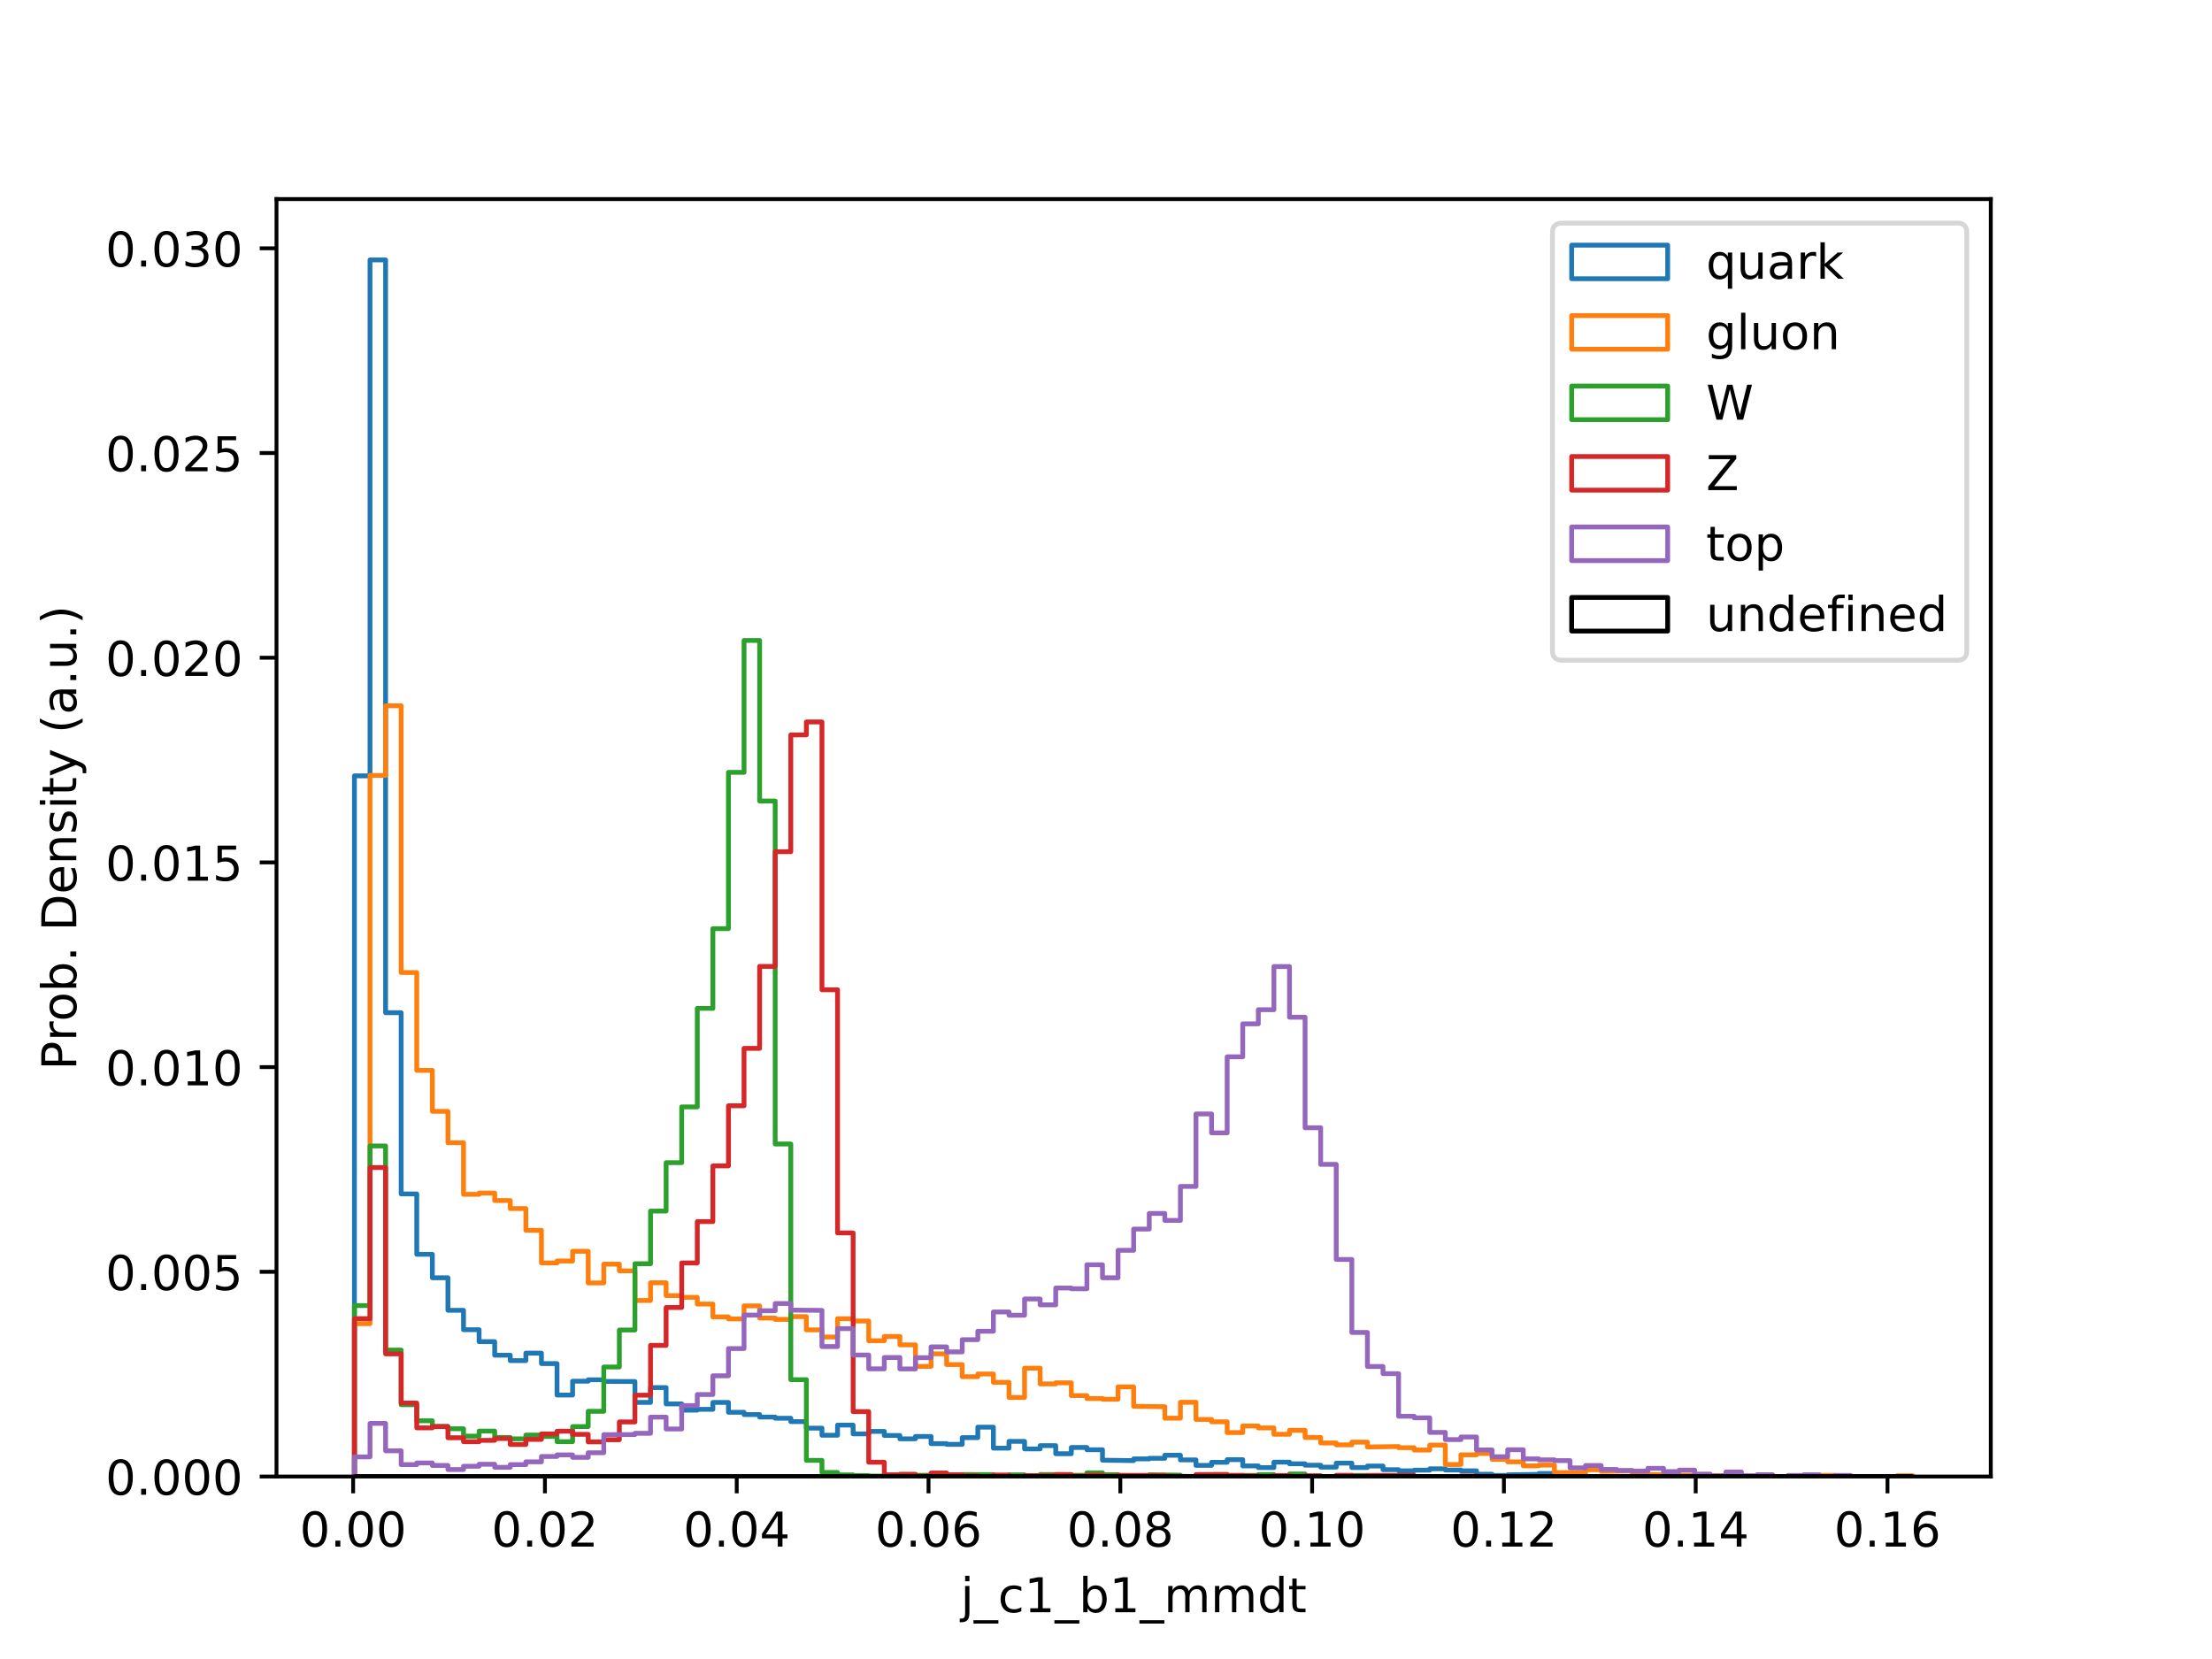 <?xml version="1.0" encoding="utf-8" standalone="no"?>
<!DOCTYPE svg PUBLIC "-//W3C//DTD SVG 1.1//EN"
  "http://www.w3.org/Graphics/SVG/1.1/DTD/svg11.dtd">
<!-- Created with matplotlib (https://matplotlib.org/) -->
<svg height="345.6pt" version="1.1" viewBox="0 0 460.8 345.6" width="460.8pt" xmlns="http://www.w3.org/2000/svg" xmlns:xlink="http://www.w3.org/1999/xlink">
 <defs>
  <style type="text/css">
*{stroke-linecap:butt;stroke-linejoin:round;}
  </style>
 </defs>
 <g id="figure_1">
  <g id="patch_1">
   <path d="M 0 345.6 
L 460.8 345.6 
L 460.8 0 
L 0 0 
z
" style="fill:#ffffff;"/>
  </g>
  <g id="axes_1">
   <g id="patch_2">
    <path d="M 57.6 307.584 
L 414.72 307.584 
L 414.72 41.472 
L 57.6 41.472 
z
" style="fill:#ffffff;"/>
   </g>
   <g id="patch_3">
    <path clip-path="url(#p93ef6e88ce)" d="M 73.833 307.584 
L 73.833 161.625 
L 77.079 161.625 
L 77.079 54.144 
L 80.326 54.144 
L 80.326 210.962 
L 83.572 210.962 
L 83.572 248.718 
L 86.819 248.718 
L 86.819 261.299 
L 90.065 261.299 
L 90.065 266.183 
L 93.312 266.183 
L 93.312 272.956 
L 96.559 272.956 
L 96.559 277.001 
L 99.805 277.001 
L 99.805 279.489 
L 103.052 279.489 
L 103.052 282.313 
L 106.298 282.313 
L 106.298 283.439 
L 109.545 283.439 
L 109.545 281.885 
L 112.791 281.885 
L 112.791 284.06 
L 116.038 284.06 
L 116.038 290.61 
L 119.284 290.61 
L 119.284 287.728 
L 122.531 287.728 
L 122.531 287.433 
L 125.777 287.433 
L 125.777 287.778 
L 132.271 287.798 
L 132.271 292.149 
L 135.517 292.149 
L 135.517 289.056 
L 138.764 289.056 
L 138.764 292.454 
L 142.01 292.454 
L 142.01 293.755 
L 145.257 293.755 
L 145.257 293.595 
L 148.503 293.595 
L 148.503 292.157 
L 151.75 292.157 
L 151.75 294.203 
L 154.996 294.203 
L 154.996 294.678 
L 158.243 294.678 
L 158.243 295.201 
L 161.489 295.201 
L 161.489 295.447 
L 164.736 295.447 
L 164.736 296.144 
L 167.983 296.144 
L 167.983 297.514 
L 171.229 297.514 
L 171.229 298.989 
L 174.476 298.989 
L 174.476 296.872 
L 177.722 296.872 
L 177.722 298.702 
L 180.969 298.702 
L 180.969 298.184 
L 184.215 298.184 
L 184.215 299.034 
L 187.462 299.034 
L 187.462 299.733 
L 190.708 299.733 
L 190.708 299.24 
L 193.955 299.24 
L 193.955 300.738 
L 197.201 300.738 
L 197.201 300.886 
L 200.448 300.886 
L 200.448 299.483 
L 203.695 299.483 
L 203.695 297.298 
L 206.941 297.298 
L 206.941 301.679 
L 210.188 301.679 
L 210.188 300.265 
L 213.434 300.265 
L 213.434 301.837 
L 216.681 301.837 
L 216.681 301.151 
L 219.927 301.151 
L 219.927 302.837 
L 223.174 302.837 
L 223.174 301.536 
L 226.42 301.536 
L 226.42 302.007 
L 229.667 302.007 
L 229.667 304.184 
L 236.16 304.272 
L 236.16 303.916 
L 239.407 303.916 
L 239.407 303.789 
L 242.653 303.789 
L 242.653 303.155 
L 245.9 303.155 
L 245.9 304.123 
L 249.146 304.123 
L 249.146 305.267 
L 252.393 305.267 
L 252.393 304.622 
L 255.639 304.622 
L 255.639 304.074 
L 258.886 304.074 
L 258.886 305.374 
L 262.132 305.374 
L 262.132 305.722 
L 265.379 305.722 
L 265.379 304.591 
L 268.625 304.591 
L 268.625 304.934 
L 271.872 304.934 
L 271.872 305.227 
L 275.119 305.227 
L 275.119 305.63 
L 278.365 305.63 
L 278.365 304.796 
L 281.612 304.796 
L 281.612 305.713 
L 284.858 305.713 
L 284.858 305.4 
L 288.105 305.4 
L 288.105 306.163 
L 291.351 306.163 
L 291.351 306.4 
L 294.598 306.4 
L 294.598 306.256 
L 297.844 306.256 
L 297.844 305.975 
L 301.091 305.975 
L 301.091 306.233 
L 304.337 306.233 
L 304.337 306.396 
L 307.584 306.396 
L 307.584 307.113 
L 310.831 307.113 
L 310.831 307.351 
L 314.077 307.351 
L 314.077 307.231 
L 320.57 307.133 
L 320.57 306.949 
L 323.817 306.949 
L 323.817 307.584 
L 327.063 307.584 
L 327.063 307.337 
L 330.31 307.337 
L 330.31 307.584 
L 340.049 307.584 
L 340.049 307.069 
L 343.296 307.069 
L 343.296 307.584 
L 346.543 307.584 
L 346.543 307.387 
L 349.789 307.387 
L 349.789 307.584 
L 366.022 307.584 
L 366.022 307.362 
L 369.268 307.362 
L 369.268 307.584 
L 398.487 307.584 
L 398.487 307.584 
" style="fill:none;stroke:#1f77b4;stroke-linejoin:miter;"/>
   </g>
   <g id="patch_4">
    <path clip-path="url(#p93ef6e88ce)" d="M 73.833 307.584 
L 73.833 275.745 
L 77.079 275.745 
L 77.079 161.532 
L 80.326 161.532 
L 80.326 147.027 
L 83.572 147.027 
L 83.572 202.6 
L 86.819 202.6 
L 86.819 222.979 
L 90.065 222.979 
L 90.065 231.516 
L 93.312 231.516 
L 93.312 238.049 
L 96.559 238.049 
L 96.559 248.801 
L 99.805 248.801 
L 99.805 248.535 
L 103.052 248.535 
L 103.052 250.094 
L 106.298 250.094 
L 106.298 251.764 
L 109.545 251.764 
L 109.545 256.295 
L 112.791 256.295 
L 112.791 263.093 
L 116.038 263.093 
L 116.038 262.694 
L 119.284 262.694 
L 119.284 260.665 
L 122.531 260.665 
L 122.531 267.258 
L 125.777 267.258 
L 125.777 263.343 
L 129.024 263.343 
L 129.024 264.736 
L 132.271 264.736 
L 132.271 270.912 
L 135.517 270.912 
L 135.517 267.228 
L 138.764 267.228 
L 138.764 269.898 
L 142.01 269.898 
L 142.01 270.254 
L 145.257 270.254 
L 145.257 271.66 
L 148.503 271.66 
L 148.503 274.33 
L 151.75 274.33 
L 151.75 274.754 
L 154.996 274.754 
L 154.996 272.035 
L 158.243 272.035 
L 158.243 274.58 
L 161.489 274.58 
L 161.489 274.857 
L 164.736 274.857 
L 164.736 274.276 
L 167.983 274.276 
L 167.983 277.037 
L 171.229 277.037 
L 171.229 278.528 
L 174.476 278.528 
L 174.476 274.705 
L 177.722 274.705 
L 177.722 275.19 
L 180.969 275.19 
L 180.969 279.299 
L 184.215 279.299 
L 184.215 278.408 
L 187.462 278.408 
L 187.462 280.162 
L 190.708 280.162 
L 190.708 284.642 
L 193.955 284.642 
L 193.955 282.025 
L 197.201 282.025 
L 197.201 284.265 
L 200.448 284.265 
L 200.448 286.78 
L 203.695 286.78 
L 203.695 286.227 
L 206.941 286.227 
L 206.941 287.96 
L 210.188 287.96 
L 210.188 291.113 
L 213.434 291.113 
L 213.434 285.018 
L 216.681 285.018 
L 216.681 288.29 
L 219.927 288.29 
L 219.927 288.068 
L 223.174 288.068 
L 223.174 290.73 
L 226.42 290.73 
L 226.42 291.336 
L 229.667 291.336 
L 229.667 291.488 
L 232.913 291.488 
L 232.913 288.914 
L 236.16 288.914 
L 236.16 292.965 
L 242.653 293.044 
L 242.653 295.436 
L 245.9 295.436 
L 245.9 292.121 
L 249.146 292.121 
L 249.146 295.69 
L 252.393 295.69 
L 252.393 296.18 
L 255.639 296.18 
L 255.639 298.432 
L 258.886 298.432 
L 258.886 297.061 
L 262.132 297.061 
L 262.132 297.465 
L 265.379 297.465 
L 265.379 298.79 
L 268.625 298.79 
L 268.625 297.959 
L 271.872 297.959 
L 271.872 299.447 
L 275.119 299.447 
L 275.119 300.596 
L 278.365 300.596 
L 278.365 300.989 
L 281.612 300.989 
L 281.612 300.428 
L 284.858 300.428 
L 284.858 301.432 
L 291.351 301.339 
L 291.351 301.581 
L 294.598 301.581 
L 294.598 302.065 
L 297.844 302.065 
L 297.844 301.036 
L 301.091 301.036 
L 301.091 305.085 
L 304.337 305.085 
L 304.337 303.061 
L 307.584 303.061 
L 307.584 302.777 
L 310.831 302.777 
L 310.831 304.024 
L 314.077 304.024 
L 314.077 304.531 
L 317.324 304.531 
L 317.324 305.359 
L 320.57 305.359 
L 320.57 305.21 
L 323.817 305.21 
L 323.817 306.761 
L 330.31 306.779 
L 330.31 306.175 
L 333.556 306.175 
L 333.556 306.506 
L 340.049 306.408 
L 340.049 307.158 
L 346.543 307.186 
L 346.543 307.329 
L 353.036 307.314 
L 353.036 307.119 
L 356.282 307.119 
L 356.282 307.382 
L 362.775 307.397 
L 362.775 307.584 
L 372.515 307.584 
L 372.515 307.379 
L 375.761 307.379 
L 375.761 307.584 
L 379.008 307.584 
L 379.008 307.349 
L 382.255 307.349 
L 382.255 307.584 
L 395.241 307.584 
L 395.241 307.417 
L 398.487 307.417 
L 398.487 307.584 
L 398.487 307.584 
" style="fill:none;stroke:#ff7f0e;stroke-linejoin:miter;"/>
   </g>
   <g id="patch_5">
    <path clip-path="url(#p93ef6e88ce)" d="M 73.833 307.584 
L 73.833 271.978 
L 77.079 271.978 
L 77.079 238.723 
L 80.326 238.723 
L 80.326 281.247 
L 83.572 281.247 
L 83.572 292.625 
L 86.819 292.625 
L 86.819 295.972 
L 90.065 295.972 
L 90.065 297.143 
L 93.312 297.143 
L 93.312 297.633 
L 96.559 297.633 
L 96.559 299.175 
L 99.805 299.175 
L 99.805 298.122 
L 103.052 298.122 
L 103.052 299.448 
L 106.298 299.448 
L 106.298 299.738 
L 109.545 299.738 
L 109.545 298.95 
L 112.791 298.95 
L 112.791 299.239 
L 116.038 299.239 
L 116.038 300.321 
L 119.284 300.321 
L 119.284 297.183 
L 122.531 297.183 
L 122.531 294.001 
L 125.777 294.001 
L 125.777 284.765 
L 129.024 284.765 
L 129.024 277.062 
L 132.271 277.062 
L 132.271 263.258 
L 135.517 263.258 
L 135.517 252.289 
L 138.764 252.289 
L 138.764 242.2 
L 142.01 242.2 
L 142.01 230.589 
L 145.257 230.589 
L 145.257 210.061 
L 148.503 210.061 
L 148.503 193.453 
L 151.75 193.453 
L 151.75 160.896 
L 154.996 160.896 
L 154.996 133.417 
L 158.243 133.417 
L 158.243 166.866 
L 161.489 166.866 
L 161.489 238.315 
L 164.736 238.315 
L 164.736 287.41 
L 167.983 287.41 
L 167.983 304.218 
L 171.229 304.218 
L 171.229 306.741 
L 174.476 306.741 
L 174.476 307.249 
L 177.722 307.249 
L 177.722 307.379 
L 180.969 307.379 
L 180.969 307.492 
L 184.215 307.492 
L 184.215 307.371 
L 193.955 307.319 
L 193.955 307.509 
L 197.201 307.509 
L 197.201 307.367 
L 200.448 307.367 
L 200.448 307.173 
L 206.941 307.186 
L 206.941 307.481 
L 210.188 307.481 
L 210.188 307.234 
L 213.434 307.234 
L 213.434 307.389 
L 216.681 307.389 
L 216.681 307.163 
L 223.174 307.198 
L 223.174 307.326 
L 226.42 307.326 
L 226.42 306.821 
L 229.667 306.821 
L 229.667 307.199 
L 232.913 307.199 
L 232.913 307.584 
L 236.16 307.584 
L 236.16 307.431 
L 239.407 307.431 
L 239.407 307.228 
L 245.9 307.296 
L 245.9 307.584 
L 249.146 307.584 
L 249.146 307.347 
L 252.393 307.347 
L 252.393 307.584 
L 258.886 307.584 
L 258.886 307.357 
L 262.132 307.357 
L 262.132 307.184 
L 265.379 307.184 
L 265.379 307.442 
L 268.625 307.442 
L 268.625 307.058 
L 271.872 307.058 
L 271.872 307.584 
L 281.612 307.584 
L 281.612 307.352 
L 284.858 307.352 
L 284.858 307.584 
L 288.105 307.584 
L 288.105 307.452 
L 291.351 307.452 
L 291.351 307.584 
L 398.487 307.584 
L 398.487 307.584 
" style="fill:none;stroke:#2ca02c;stroke-linejoin:miter;"/>
   </g>
   <g id="patch_6">
    <path clip-path="url(#p93ef6e88ce)" d="M 73.833 307.584 
L 73.833 274.699 
L 77.079 274.699 
L 77.079 243.224 
L 80.326 243.224 
L 80.326 282.036 
L 83.572 282.036 
L 83.572 292.279 
L 86.819 292.279 
L 86.819 297.446 
L 90.065 297.446 
L 90.065 297.195 
L 93.312 297.195 
L 93.312 299.508 
L 96.559 299.508 
L 96.559 300.331 
L 99.805 300.331 
L 99.805 300.051 
L 103.052 300.051 
L 103.052 299.673 
L 106.298 299.673 
L 106.298 300.918 
L 109.545 300.918 
L 109.545 299.852 
L 112.791 299.852 
L 112.791 298.712 
L 116.038 298.712 
L 116.038 298.149 
L 119.284 298.149 
L 119.284 298.802 
L 122.531 298.802 
L 122.531 300.375 
L 125.777 300.375 
L 125.777 299.925 
L 129.024 299.925 
L 129.024 296.214 
L 132.271 296.214 
L 132.271 290.642 
L 135.517 290.642 
L 135.517 280.264 
L 138.764 280.264 
L 138.764 272.375 
L 142.01 272.375 
L 142.01 263.098 
L 145.257 263.098 
L 145.257 254.481 
L 148.503 254.481 
L 148.503 242.874 
L 151.75 242.874 
L 151.75 230.351 
L 154.996 230.351 
L 154.996 218.396 
L 158.243 218.396 
L 158.243 201.319 
L 161.489 201.319 
L 161.489 177.418 
L 164.736 177.418 
L 164.736 153.09 
L 167.983 153.09 
L 167.983 150.393 
L 171.229 150.393 
L 171.229 206.188 
L 174.476 206.188 
L 174.476 256.84 
L 177.722 256.84 
L 177.722 294.065 
L 180.969 294.065 
L 180.969 304.607 
L 184.215 304.607 
L 184.215 307.221 
L 187.462 307.221 
L 187.462 307.109 
L 190.708 307.109 
L 190.708 307.486 
L 193.955 307.486 
L 193.955 306.856 
L 197.201 306.856 
L 197.201 307.203 
L 200.448 307.203 
L 200.448 307.442 
L 203.695 307.442 
L 203.695 307.584 
L 206.941 307.584 
L 206.941 307.264 
L 210.188 307.264 
L 210.188 307.584 
L 213.434 307.584 
L 213.434 307.406 
L 219.927 307.407 
L 219.927 307.169 
L 223.174 307.169 
L 223.174 307.474 
L 226.42 307.474 
L 226.42 307.282 
L 229.667 307.282 
L 229.667 307.489 
L 232.913 307.489 
L 232.913 307.334 
L 242.653 307.354 
L 242.653 307.494 
L 249.146 307.584 
L 249.146 307.168 
L 255.639 307.141 
L 255.639 307.326 
L 258.886 307.326 
L 258.886 307.444 
L 262.132 307.444 
L 262.132 307.584 
L 265.379 307.584 
L 265.379 307.377 
L 268.625 307.377 
L 268.625 307.584 
L 271.872 307.584 
L 271.872 307.421 
L 275.119 307.421 
L 275.119 307.584 
L 278.365 307.584 
L 278.365 307.332 
L 281.612 307.332 
L 281.612 307.496 
L 284.858 307.496 
L 284.858 307.362 
L 294.598 307.354 
L 294.598 307.584 
L 304.337 307.584 
L 304.337 307.467 
L 307.584 307.467 
L 307.584 307.584 
L 398.487 307.584 
L 398.487 307.584 
" style="fill:none;stroke:#d62728;stroke-linejoin:miter;"/>
   </g>
   <g id="patch_7">
    <path clip-path="url(#p93ef6e88ce)" d="M 73.833 307.584 
L 73.833 303.493 
L 77.079 303.493 
L 77.079 296.515 
L 80.326 296.515 
L 80.326 302.23 
L 83.572 302.23 
L 83.572 305.109 
L 86.819 305.109 
L 86.819 304.759 
L 90.065 304.759 
L 90.065 305.285 
L 93.312 305.285 
L 93.312 306.13 
L 96.559 306.13 
L 96.559 305.445 
L 99.805 305.445 
L 99.805 305.034 
L 103.052 305.034 
L 103.052 305.668 
L 106.298 305.668 
L 106.298 305.105 
L 109.545 305.105 
L 109.545 304.526 
L 112.791 304.526 
L 112.791 303.406 
L 116.038 303.406 
L 116.038 303.081 
L 119.284 303.081 
L 119.284 303.591 
L 122.531 303.591 
L 122.531 302.638 
L 125.777 302.638 
L 125.777 298.865 
L 132.271 298.844 
L 132.271 298.587 
L 135.517 298.587 
L 135.517 295.212 
L 138.764 295.212 
L 138.764 297.686 
L 142.01 297.686 
L 142.01 292.809 
L 145.257 292.809 
L 145.257 290.51 
L 148.503 290.51 
L 148.503 286.605 
L 151.75 286.605 
L 151.75 280.932 
L 154.996 280.932 
L 154.996 273.956 
L 158.243 273.956 
L 158.243 273.051 
L 161.489 273.051 
L 161.489 271.55 
L 164.736 271.55 
L 164.736 272.915 
L 171.229 272.978 
L 171.229 280.51 
L 174.476 280.51 
L 174.476 276.784 
L 177.722 276.784 
L 177.722 282.274 
L 180.969 282.274 
L 180.969 285.156 
L 184.215 285.156 
L 184.215 282.796 
L 187.462 282.796 
L 187.462 285.176 
L 190.708 285.176 
L 190.708 282.826 
L 193.955 282.826 
L 193.955 280.585 
L 197.201 280.585 
L 197.201 281.623 
L 200.448 281.623 
L 200.448 279.076 
L 203.695 279.076 
L 203.695 277.321 
L 206.941 277.321 
L 206.941 273.301 
L 210.188 273.301 
L 210.188 273.984 
L 213.434 273.984 
L 213.434 270.604 
L 216.681 270.604 
L 216.681 271.824 
L 219.927 271.824 
L 219.927 268.317 
L 223.174 268.317 
L 223.174 268.469 
L 226.42 268.469 
L 226.42 263.471 
L 229.667 263.471 
L 229.667 266.183 
L 232.913 266.183 
L 232.913 260.466 
L 236.16 260.466 
L 236.16 256.035 
L 239.407 256.035 
L 239.407 252.786 
L 242.653 252.786 
L 242.653 254.236 
L 245.9 254.236 
L 245.9 247.152 
L 249.146 247.152 
L 249.146 232.057 
L 252.393 232.057 
L 252.393 235.996 
L 255.639 235.996 
L 255.639 220.15 
L 258.886 220.15 
L 258.886 213.285 
L 262.132 213.285 
L 262.132 210.337 
L 265.379 210.337 
L 265.379 201.35 
L 268.625 201.35 
L 268.625 211.905 
L 271.872 211.905 
L 271.872 234.93 
L 275.119 234.93 
L 275.119 242.563 
L 278.365 242.563 
L 278.365 262.37 
L 281.612 262.37 
L 281.612 277.575 
L 284.858 277.575 
L 284.858 284.663 
L 288.105 284.663 
L 288.105 286.156 
L 291.351 286.156 
L 291.351 295.028 
L 294.598 295.028 
L 294.598 295.359 
L 297.844 295.359 
L 297.844 298.392 
L 301.091 298.392 
L 301.091 299.898 
L 304.337 299.898 
L 304.337 299.35 
L 307.584 299.35 
L 307.584 302.049 
L 310.831 302.049 
L 310.831 303.456 
L 314.077 303.456 
L 314.077 302.01 
L 317.324 302.01 
L 317.324 303.909 
L 320.57 303.909 
L 320.57 304.108 
L 323.817 304.108 
L 323.817 304.267 
L 327.063 304.267 
L 327.063 305.783 
L 330.31 305.783 
L 330.31 305.297 
L 333.556 305.297 
L 333.556 306.111 
L 336.803 306.111 
L 336.803 306.318 
L 340.049 306.318 
L 340.049 306.448 
L 343.296 306.448 
L 343.296 305.88 
L 346.543 305.88 
L 346.543 306.561 
L 349.789 306.561 
L 349.789 306.253 
L 353.036 306.253 
L 353.036 307.124 
L 356.282 307.124 
L 356.282 307.441 
L 359.529 307.441 
L 359.529 306.641 
L 362.775 306.641 
L 362.775 307.414 
L 366.022 307.414 
L 366.022 307.214 
L 369.268 307.214 
L 369.268 307.584 
L 372.515 307.584 
L 372.515 307.369 
L 375.761 307.369 
L 375.761 307.218 
L 379.008 307.218 
L 379.008 307.584 
L 382.255 307.584 
L 382.255 307.351 
L 385.501 307.351 
L 385.501 307.584 
L 398.487 307.584 
L 398.487 307.584 
" style="fill:none;stroke:#9467bd;stroke-linejoin:miter;"/>
   </g>
   <g id="patch_8">
    <path clip-path="url(#p93ef6e88ce)" d="M 73.833 307.584 
L 398.487 307.584 
L 398.487 307.584 
" style="fill:none;stroke:#000000;stroke-linejoin:miter;"/>
   </g>
   <g id="matplotlib.axis_1">
    <g id="xtick_1">
     <g id="line2d_1">
      <defs>
       <path d="M 0 0 
L 0 3.5 
" id="m5c2c9591d7" style="stroke:#000000;stroke-width:0.8;"/>
      </defs>
      <g>
       <use style="stroke:#000000;stroke-width:0.8;" x="73.567" xlink:href="#m5c2c9591d7" y="307.584"/>
      </g>
     </g>
     <g id="text_1">
      <!-- 0.00 -->
      <defs>
       <path d="M 31.781 66.406 
Q 24.172 66.406 20.328 58.906 
Q 16.5 51.422 16.5 36.375 
Q 16.5 21.391 20.328 13.891 
Q 24.172 6.391 31.781 6.391 
Q 39.453 6.391 43.281 13.891 
Q 47.125 21.391 47.125 36.375 
Q 47.125 51.422 43.281 58.906 
Q 39.453 66.406 31.781 66.406 
z
M 31.781 74.219 
Q 44.047 74.219 50.516 64.516 
Q 56.984 54.828 56.984 36.375 
Q 56.984 17.969 50.516 8.266 
Q 44.047 -1.422 31.781 -1.422 
Q 19.531 -1.422 13.062 8.266 
Q 6.594 17.969 6.594 36.375 
Q 6.594 54.828 13.062 64.516 
Q 19.531 74.219 31.781 74.219 
z
" id="DejaVuSans-48"/>
       <path d="M 10.688 12.406 
L 21 12.406 
L 21 0 
L 10.688 0 
z
" id="DejaVuSans-46"/>
      </defs>
      <g transform="translate(62.434 322.182)scale(0.1 -0.1)">
       <use xlink:href="#DejaVuSans-48"/>
       <use x="63.623" xlink:href="#DejaVuSans-46"/>
       <use x="95.41" xlink:href="#DejaVuSans-48"/>
       <use x="159.033" xlink:href="#DejaVuSans-48"/>
      </g>
     </g>
    </g>
    <g id="xtick_2">
     <g id="line2d_2">
      <g>
       <use style="stroke:#000000;stroke-width:0.8;" x="113.521" xlink:href="#m5c2c9591d7" y="307.584"/>
      </g>
     </g>
     <g id="text_2">
      <!-- 0.02 -->
      <defs>
       <path d="M 19.188 8.297 
L 53.609 8.297 
L 53.609 0 
L 7.328 0 
L 7.328 8.297 
Q 12.938 14.109 22.625 23.891 
Q 32.328 33.688 34.812 36.531 
Q 39.547 41.844 41.422 45.531 
Q 43.312 49.219 43.312 52.781 
Q 43.312 58.594 39.234 62.25 
Q 35.156 65.922 28.609 65.922 
Q 23.969 65.922 18.812 64.312 
Q 13.672 62.703 7.812 59.422 
L 7.812 69.391 
Q 13.766 71.781 18.938 73 
Q 24.125 74.219 28.422 74.219 
Q 39.75 74.219 46.484 68.547 
Q 53.219 62.891 53.219 53.422 
Q 53.219 48.922 51.531 44.891 
Q 49.859 40.875 45.406 35.406 
Q 44.188 33.984 37.641 27.219 
Q 31.109 20.453 19.188 8.297 
z
" id="DejaVuSans-50"/>
      </defs>
      <g transform="translate(102.388 322.182)scale(0.1 -0.1)">
       <use xlink:href="#DejaVuSans-48"/>
       <use x="63.623" xlink:href="#DejaVuSans-46"/>
       <use x="95.41" xlink:href="#DejaVuSans-48"/>
       <use x="159.033" xlink:href="#DejaVuSans-50"/>
      </g>
     </g>
    </g>
    <g id="xtick_3">
     <g id="line2d_3">
      <g>
       <use style="stroke:#000000;stroke-width:0.8;" x="153.475" xlink:href="#m5c2c9591d7" y="307.584"/>
      </g>
     </g>
     <g id="text_3">
      <!-- 0.04 -->
      <defs>
       <path d="M 37.797 64.312 
L 12.891 25.391 
L 37.797 25.391 
z
M 35.203 72.906 
L 47.609 72.906 
L 47.609 25.391 
L 58.016 25.391 
L 58.016 17.188 
L 47.609 17.188 
L 47.609 0 
L 37.797 0 
L 37.797 17.188 
L 4.891 17.188 
L 4.891 26.703 
z
" id="DejaVuSans-52"/>
      </defs>
      <g transform="translate(142.342 322.182)scale(0.1 -0.1)">
       <use xlink:href="#DejaVuSans-48"/>
       <use x="63.623" xlink:href="#DejaVuSans-46"/>
       <use x="95.41" xlink:href="#DejaVuSans-48"/>
       <use x="159.033" xlink:href="#DejaVuSans-52"/>
      </g>
     </g>
    </g>
    <g id="xtick_4">
     <g id="line2d_4">
      <g>
       <use style="stroke:#000000;stroke-width:0.8;" x="193.429" xlink:href="#m5c2c9591d7" y="307.584"/>
      </g>
     </g>
     <g id="text_4">
      <!-- 0.06 -->
      <defs>
       <path d="M 33.016 40.375 
Q 26.375 40.375 22.484 35.828 
Q 18.609 31.297 18.609 23.391 
Q 18.609 15.531 22.484 10.953 
Q 26.375 6.391 33.016 6.391 
Q 39.656 6.391 43.531 10.953 
Q 47.406 15.531 47.406 23.391 
Q 47.406 31.297 43.531 35.828 
Q 39.656 40.375 33.016 40.375 
z
M 52.594 71.297 
L 52.594 62.312 
Q 48.875 64.062 45.094 64.984 
Q 41.312 65.922 37.594 65.922 
Q 27.828 65.922 22.672 59.328 
Q 17.531 52.734 16.797 39.406 
Q 19.672 43.656 24.016 45.922 
Q 28.375 48.188 33.594 48.188 
Q 44.578 48.188 50.953 41.516 
Q 57.328 34.859 57.328 23.391 
Q 57.328 12.156 50.688 5.359 
Q 44.047 -1.422 33.016 -1.422 
Q 20.359 -1.422 13.672 8.266 
Q 6.984 17.969 6.984 36.375 
Q 6.984 53.656 15.188 63.938 
Q 23.391 74.219 37.203 74.219 
Q 40.922 74.219 44.703 73.484 
Q 48.484 72.75 52.594 71.297 
z
" id="DejaVuSans-54"/>
      </defs>
      <g transform="translate(182.296 322.182)scale(0.1 -0.1)">
       <use xlink:href="#DejaVuSans-48"/>
       <use x="63.623" xlink:href="#DejaVuSans-46"/>
       <use x="95.41" xlink:href="#DejaVuSans-48"/>
       <use x="159.033" xlink:href="#DejaVuSans-54"/>
      </g>
     </g>
    </g>
    <g id="xtick_5">
     <g id="line2d_5">
      <g>
       <use style="stroke:#000000;stroke-width:0.8;" x="233.383" xlink:href="#m5c2c9591d7" y="307.584"/>
      </g>
     </g>
     <g id="text_5">
      <!-- 0.08 -->
      <defs>
       <path d="M 31.781 34.625 
Q 24.75 34.625 20.719 30.859 
Q 16.703 27.094 16.703 20.516 
Q 16.703 13.922 20.719 10.156 
Q 24.75 6.391 31.781 6.391 
Q 38.812 6.391 42.859 10.172 
Q 46.922 13.969 46.922 20.516 
Q 46.922 27.094 42.891 30.859 
Q 38.875 34.625 31.781 34.625 
z
M 21.922 38.812 
Q 15.578 40.375 12.031 44.719 
Q 8.5 49.078 8.5 55.328 
Q 8.5 64.062 14.719 69.141 
Q 20.953 74.219 31.781 74.219 
Q 42.672 74.219 48.875 69.141 
Q 55.078 64.062 55.078 55.328 
Q 55.078 49.078 51.531 44.719 
Q 48 40.375 41.703 38.812 
Q 48.828 37.156 52.797 32.312 
Q 56.781 27.484 56.781 20.516 
Q 56.781 9.906 50.312 4.234 
Q 43.844 -1.422 31.781 -1.422 
Q 19.734 -1.422 13.25 4.234 
Q 6.781 9.906 6.781 20.516 
Q 6.781 27.484 10.781 32.312 
Q 14.797 37.156 21.922 38.812 
z
M 18.312 54.391 
Q 18.312 48.734 21.844 45.562 
Q 25.391 42.391 31.781 42.391 
Q 38.141 42.391 41.719 45.562 
Q 45.312 48.734 45.312 54.391 
Q 45.312 60.062 41.719 63.234 
Q 38.141 66.406 31.781 66.406 
Q 25.391 66.406 21.844 63.234 
Q 18.312 60.062 18.312 54.391 
z
" id="DejaVuSans-56"/>
      </defs>
      <g transform="translate(222.25 322.182)scale(0.1 -0.1)">
       <use xlink:href="#DejaVuSans-48"/>
       <use x="63.623" xlink:href="#DejaVuSans-46"/>
       <use x="95.41" xlink:href="#DejaVuSans-48"/>
       <use x="159.033" xlink:href="#DejaVuSans-56"/>
      </g>
     </g>
    </g>
    <g id="xtick_6">
     <g id="line2d_6">
      <g>
       <use style="stroke:#000000;stroke-width:0.8;" x="273.337" xlink:href="#m5c2c9591d7" y="307.584"/>
      </g>
     </g>
     <g id="text_6">
      <!-- 0.10 -->
      <defs>
       <path d="M 12.406 8.297 
L 28.516 8.297 
L 28.516 63.922 
L 10.984 60.406 
L 10.984 69.391 
L 28.422 72.906 
L 38.281 72.906 
L 38.281 8.297 
L 54.391 8.297 
L 54.391 0 
L 12.406 0 
z
" id="DejaVuSans-49"/>
      </defs>
      <g transform="translate(262.204 322.182)scale(0.1 -0.1)">
       <use xlink:href="#DejaVuSans-48"/>
       <use x="63.623" xlink:href="#DejaVuSans-46"/>
       <use x="95.41" xlink:href="#DejaVuSans-49"/>
       <use x="159.033" xlink:href="#DejaVuSans-48"/>
      </g>
     </g>
    </g>
    <g id="xtick_7">
     <g id="line2d_7">
      <g>
       <use style="stroke:#000000;stroke-width:0.8;" x="313.291" xlink:href="#m5c2c9591d7" y="307.584"/>
      </g>
     </g>
     <g id="text_7">
      <!-- 0.12 -->
      <g transform="translate(302.158 322.182)scale(0.1 -0.1)">
       <use xlink:href="#DejaVuSans-48"/>
       <use x="63.623" xlink:href="#DejaVuSans-46"/>
       <use x="95.41" xlink:href="#DejaVuSans-49"/>
       <use x="159.033" xlink:href="#DejaVuSans-50"/>
      </g>
     </g>
    </g>
    <g id="xtick_8">
     <g id="line2d_8">
      <g>
       <use style="stroke:#000000;stroke-width:0.8;" x="353.245" xlink:href="#m5c2c9591d7" y="307.584"/>
      </g>
     </g>
     <g id="text_8">
      <!-- 0.14 -->
      <g transform="translate(342.112 322.182)scale(0.1 -0.1)">
       <use xlink:href="#DejaVuSans-48"/>
       <use x="63.623" xlink:href="#DejaVuSans-46"/>
       <use x="95.41" xlink:href="#DejaVuSans-49"/>
       <use x="159.033" xlink:href="#DejaVuSans-52"/>
      </g>
     </g>
    </g>
    <g id="xtick_9">
     <g id="line2d_9">
      <g>
       <use style="stroke:#000000;stroke-width:0.8;" x="393.199" xlink:href="#m5c2c9591d7" y="307.584"/>
      </g>
     </g>
     <g id="text_9">
      <!-- 0.16 -->
      <g transform="translate(382.066 322.182)scale(0.1 -0.1)">
       <use xlink:href="#DejaVuSans-48"/>
       <use x="63.623" xlink:href="#DejaVuSans-46"/>
       <use x="95.41" xlink:href="#DejaVuSans-49"/>
       <use x="159.033" xlink:href="#DejaVuSans-54"/>
      </g>
     </g>
    </g>
    <g id="text_10">
     <!-- j_c1_b1_mmdt -->
     <defs>
      <path d="M 9.422 54.688 
L 18.406 54.688 
L 18.406 -0.984 
Q 18.406 -11.422 14.422 -16.109 
Q 10.453 -20.797 1.609 -20.797 
L -1.812 -20.797 
L -1.812 -13.188 
L 0.594 -13.188 
Q 5.719 -13.188 7.562 -10.812 
Q 9.422 -8.453 9.422 -0.984 
z
M 9.422 75.984 
L 18.406 75.984 
L 18.406 64.594 
L 9.422 64.594 
z
" id="DejaVuSans-106"/>
      <path d="M 50.984 -16.609 
L 50.984 -23.578 
L -0.984 -23.578 
L -0.984 -16.609 
z
" id="DejaVuSans-95"/>
      <path d="M 48.781 52.594 
L 48.781 44.188 
Q 44.969 46.297 41.141 47.344 
Q 37.312 48.391 33.406 48.391 
Q 24.656 48.391 19.812 42.844 
Q 14.984 37.312 14.984 27.297 
Q 14.984 17.281 19.812 11.734 
Q 24.656 6.203 33.406 6.203 
Q 37.312 6.203 41.141 7.25 
Q 44.969 8.297 48.781 10.406 
L 48.781 2.094 
Q 45.016 0.344 40.984 -0.531 
Q 36.969 -1.422 32.422 -1.422 
Q 20.062 -1.422 12.781 6.344 
Q 5.516 14.109 5.516 27.297 
Q 5.516 40.672 12.859 48.328 
Q 20.219 56 33.016 56 
Q 37.156 56 41.109 55.141 
Q 45.062 54.297 48.781 52.594 
z
" id="DejaVuSans-99"/>
      <path d="M 48.688 27.297 
Q 48.688 37.203 44.609 42.844 
Q 40.531 48.484 33.406 48.484 
Q 26.266 48.484 22.188 42.844 
Q 18.109 37.203 18.109 27.297 
Q 18.109 17.391 22.188 11.75 
Q 26.266 6.109 33.406 6.109 
Q 40.531 6.109 44.609 11.75 
Q 48.688 17.391 48.688 27.297 
z
M 18.109 46.391 
Q 20.953 51.266 25.266 53.625 
Q 29.594 56 35.594 56 
Q 45.562 56 51.781 48.094 
Q 58.016 40.188 58.016 27.297 
Q 58.016 14.406 51.781 6.484 
Q 45.562 -1.422 35.594 -1.422 
Q 29.594 -1.422 25.266 0.953 
Q 20.953 3.328 18.109 8.203 
L 18.109 0 
L 9.078 0 
L 9.078 75.984 
L 18.109 75.984 
z
" id="DejaVuSans-98"/>
      <path d="M 52 44.188 
Q 55.375 50.25 60.062 53.125 
Q 64.75 56 71.094 56 
Q 79.641 56 84.281 50.016 
Q 88.922 44.047 88.922 33.016 
L 88.922 0 
L 79.891 0 
L 79.891 32.719 
Q 79.891 40.578 77.094 44.375 
Q 74.312 48.188 68.609 48.188 
Q 61.625 48.188 57.562 43.547 
Q 53.516 38.922 53.516 30.906 
L 53.516 0 
L 44.484 0 
L 44.484 32.719 
Q 44.484 40.625 41.703 44.406 
Q 38.922 48.188 33.109 48.188 
Q 26.219 48.188 22.156 43.531 
Q 18.109 38.875 18.109 30.906 
L 18.109 0 
L 9.078 0 
L 9.078 54.688 
L 18.109 54.688 
L 18.109 46.188 
Q 21.188 51.219 25.484 53.609 
Q 29.781 56 35.688 56 
Q 41.656 56 45.828 52.969 
Q 50 49.953 52 44.188 
z
" id="DejaVuSans-109"/>
      <path d="M 45.406 46.391 
L 45.406 75.984 
L 54.391 75.984 
L 54.391 0 
L 45.406 0 
L 45.406 8.203 
Q 42.578 3.328 38.25 0.953 
Q 33.938 -1.422 27.875 -1.422 
Q 17.969 -1.422 11.734 6.484 
Q 5.516 14.406 5.516 27.297 
Q 5.516 40.188 11.734 48.094 
Q 17.969 56 27.875 56 
Q 33.938 56 38.25 53.625 
Q 42.578 51.266 45.406 46.391 
z
M 14.797 27.297 
Q 14.797 17.391 18.875 11.75 
Q 22.953 6.109 30.078 6.109 
Q 37.203 6.109 41.297 11.75 
Q 45.406 17.391 45.406 27.297 
Q 45.406 37.203 41.297 42.844 
Q 37.203 48.484 30.078 48.484 
Q 22.953 48.484 18.875 42.844 
Q 14.797 37.203 14.797 27.297 
z
" id="DejaVuSans-100"/>
      <path d="M 18.312 70.219 
L 18.312 54.688 
L 36.812 54.688 
L 36.812 47.703 
L 18.312 47.703 
L 18.312 18.016 
Q 18.312 11.328 20.141 9.422 
Q 21.969 7.516 27.594 7.516 
L 36.812 7.516 
L 36.812 0 
L 27.594 0 
Q 17.188 0 13.234 3.875 
Q 9.281 7.766 9.281 18.016 
L 9.281 47.703 
L 2.688 47.703 
L 2.688 54.688 
L 9.281 54.688 
L 9.281 70.219 
z
" id="DejaVuSans-116"/>
     </defs>
     <g transform="translate(200.11 335.861)scale(0.1 -0.1)">
      <use xlink:href="#DejaVuSans-106"/>
      <use x="27.783" xlink:href="#DejaVuSans-95"/>
      <use x="77.783" xlink:href="#DejaVuSans-99"/>
      <use x="132.764" xlink:href="#DejaVuSans-49"/>
      <use x="196.387" xlink:href="#DejaVuSans-95"/>
      <use x="246.387" xlink:href="#DejaVuSans-98"/>
      <use x="309.863" xlink:href="#DejaVuSans-49"/>
      <use x="373.486" xlink:href="#DejaVuSans-95"/>
      <use x="423.486" xlink:href="#DejaVuSans-109"/>
      <use x="520.898" xlink:href="#DejaVuSans-109"/>
      <use x="618.311" xlink:href="#DejaVuSans-100"/>
      <use x="681.787" xlink:href="#DejaVuSans-116"/>
     </g>
    </g>
   </g>
   <g id="matplotlib.axis_2">
    <g id="ytick_1">
     <g id="line2d_10">
      <defs>
       <path d="M 0 0 
L -3.5 0 
" id="md2846ab6b5" style="stroke:#000000;stroke-width:0.8;"/>
      </defs>
      <g>
       <use style="stroke:#000000;stroke-width:0.8;" x="57.6" xlink:href="#md2846ab6b5" y="307.584"/>
      </g>
     </g>
     <g id="text_11">
      <!-- 0.000 -->
      <g transform="translate(21.972 311.383)scale(0.1 -0.1)">
       <use xlink:href="#DejaVuSans-48"/>
       <use x="63.623" xlink:href="#DejaVuSans-46"/>
       <use x="95.41" xlink:href="#DejaVuSans-48"/>
       <use x="159.033" xlink:href="#DejaVuSans-48"/>
       <use x="222.656" xlink:href="#DejaVuSans-48"/>
      </g>
     </g>
    </g>
    <g id="ytick_2">
     <g id="line2d_11">
      <g>
       <use style="stroke:#000000;stroke-width:0.8;" x="57.6" xlink:href="#md2846ab6b5" y="264.941"/>
      </g>
     </g>
     <g id="text_12">
      <!-- 0.005 -->
      <defs>
       <path d="M 10.797 72.906 
L 49.516 72.906 
L 49.516 64.594 
L 19.828 64.594 
L 19.828 46.734 
Q 21.969 47.469 24.109 47.828 
Q 26.266 48.188 28.422 48.188 
Q 40.625 48.188 47.75 41.5 
Q 54.891 34.812 54.891 23.391 
Q 54.891 11.625 47.562 5.094 
Q 40.234 -1.422 26.906 -1.422 
Q 22.312 -1.422 17.547 -0.641 
Q 12.797 0.141 7.719 1.703 
L 7.719 11.625 
Q 12.109 9.234 16.797 8.062 
Q 21.484 6.891 26.703 6.891 
Q 35.156 6.891 40.078 11.328 
Q 45.016 15.766 45.016 23.391 
Q 45.016 31 40.078 35.438 
Q 35.156 39.891 26.703 39.891 
Q 22.75 39.891 18.812 39.016 
Q 14.891 38.141 10.797 36.281 
z
" id="DejaVuSans-53"/>
      </defs>
      <g transform="translate(21.972 268.741)scale(0.1 -0.1)">
       <use xlink:href="#DejaVuSans-48"/>
       <use x="63.623" xlink:href="#DejaVuSans-46"/>
       <use x="95.41" xlink:href="#DejaVuSans-48"/>
       <use x="159.033" xlink:href="#DejaVuSans-48"/>
       <use x="222.656" xlink:href="#DejaVuSans-53"/>
      </g>
     </g>
    </g>
    <g id="ytick_3">
     <g id="line2d_12">
      <g>
       <use style="stroke:#000000;stroke-width:0.8;" x="57.6" xlink:href="#md2846ab6b5" y="222.299"/>
      </g>
     </g>
     <g id="text_13">
      <!-- 0.010 -->
      <g transform="translate(21.972 226.098)scale(0.1 -0.1)">
       <use xlink:href="#DejaVuSans-48"/>
       <use x="63.623" xlink:href="#DejaVuSans-46"/>
       <use x="95.41" xlink:href="#DejaVuSans-48"/>
       <use x="159.033" xlink:href="#DejaVuSans-49"/>
       <use x="222.656" xlink:href="#DejaVuSans-48"/>
      </g>
     </g>
    </g>
    <g id="ytick_4">
     <g id="line2d_13">
      <g>
       <use style="stroke:#000000;stroke-width:0.8;" x="57.6" xlink:href="#md2846ab6b5" y="179.656"/>
      </g>
     </g>
     <g id="text_14">
      <!-- 0.015 -->
      <g transform="translate(21.972 183.455)scale(0.1 -0.1)">
       <use xlink:href="#DejaVuSans-48"/>
       <use x="63.623" xlink:href="#DejaVuSans-46"/>
       <use x="95.41" xlink:href="#DejaVuSans-48"/>
       <use x="159.033" xlink:href="#DejaVuSans-49"/>
       <use x="222.656" xlink:href="#DejaVuSans-53"/>
      </g>
     </g>
    </g>
    <g id="ytick_5">
     <g id="line2d_14">
      <g>
       <use style="stroke:#000000;stroke-width:0.8;" x="57.6" xlink:href="#md2846ab6b5" y="137.013"/>
      </g>
     </g>
     <g id="text_15">
      <!-- 0.020 -->
      <g transform="translate(21.972 140.813)scale(0.1 -0.1)">
       <use xlink:href="#DejaVuSans-48"/>
       <use x="63.623" xlink:href="#DejaVuSans-46"/>
       <use x="95.41" xlink:href="#DejaVuSans-48"/>
       <use x="159.033" xlink:href="#DejaVuSans-50"/>
       <use x="222.656" xlink:href="#DejaVuSans-48"/>
      </g>
     </g>
    </g>
    <g id="ytick_6">
     <g id="line2d_15">
      <g>
       <use style="stroke:#000000;stroke-width:0.8;" x="57.6" xlink:href="#md2846ab6b5" y="94.371"/>
      </g>
     </g>
     <g id="text_16">
      <!-- 0.025 -->
      <g transform="translate(21.972 98.17)scale(0.1 -0.1)">
       <use xlink:href="#DejaVuSans-48"/>
       <use x="63.623" xlink:href="#DejaVuSans-46"/>
       <use x="95.41" xlink:href="#DejaVuSans-48"/>
       <use x="159.033" xlink:href="#DejaVuSans-50"/>
       <use x="222.656" xlink:href="#DejaVuSans-53"/>
      </g>
     </g>
    </g>
    <g id="ytick_7">
     <g id="line2d_16">
      <g>
       <use style="stroke:#000000;stroke-width:0.8;" x="57.6" xlink:href="#md2846ab6b5" y="51.728"/>
      </g>
     </g>
     <g id="text_17">
      <!-- 0.030 -->
      <defs>
       <path d="M 40.578 39.312 
Q 47.656 37.797 51.625 33 
Q 55.609 28.219 55.609 21.188 
Q 55.609 10.406 48.188 4.484 
Q 40.766 -1.422 27.094 -1.422 
Q 22.516 -1.422 17.656 -0.516 
Q 12.797 0.391 7.625 2.203 
L 7.625 11.719 
Q 11.719 9.328 16.594 8.109 
Q 21.484 6.891 26.812 6.891 
Q 36.078 6.891 40.938 10.547 
Q 45.797 14.203 45.797 21.188 
Q 45.797 27.641 41.281 31.266 
Q 36.766 34.906 28.719 34.906 
L 20.219 34.906 
L 20.219 43.016 
L 29.109 43.016 
Q 36.375 43.016 40.234 45.922 
Q 44.094 48.828 44.094 54.297 
Q 44.094 59.906 40.109 62.906 
Q 36.141 65.922 28.719 65.922 
Q 24.656 65.922 20.016 65.031 
Q 15.375 64.156 9.812 62.312 
L 9.812 71.094 
Q 15.438 72.656 20.344 73.438 
Q 25.25 74.219 29.594 74.219 
Q 40.828 74.219 47.359 69.109 
Q 53.906 64.016 53.906 55.328 
Q 53.906 49.266 50.438 45.094 
Q 46.969 40.922 40.578 39.312 
z
" id="DejaVuSans-51"/>
      </defs>
      <g transform="translate(21.972 55.527)scale(0.1 -0.1)">
       <use xlink:href="#DejaVuSans-48"/>
       <use x="63.623" xlink:href="#DejaVuSans-46"/>
       <use x="95.41" xlink:href="#DejaVuSans-48"/>
       <use x="159.033" xlink:href="#DejaVuSans-51"/>
       <use x="222.656" xlink:href="#DejaVuSans-48"/>
      </g>
     </g>
    </g>
    <g id="text_18">
     <!-- Prob. Density (a.u.) -->
     <defs>
      <path d="M 19.672 64.797 
L 19.672 37.406 
L 32.078 37.406 
Q 38.969 37.406 42.719 40.969 
Q 46.484 44.531 46.484 51.125 
Q 46.484 57.672 42.719 61.234 
Q 38.969 64.797 32.078 64.797 
z
M 9.812 72.906 
L 32.078 72.906 
Q 44.344 72.906 50.609 67.359 
Q 56.891 61.812 56.891 51.125 
Q 56.891 40.328 50.609 34.812 
Q 44.344 29.297 32.078 29.297 
L 19.672 29.297 
L 19.672 0 
L 9.812 0 
z
" id="DejaVuSans-80"/>
      <path d="M 41.109 46.297 
Q 39.594 47.172 37.812 47.578 
Q 36.031 48 33.891 48 
Q 26.266 48 22.188 43.047 
Q 18.109 38.094 18.109 28.812 
L 18.109 0 
L 9.078 0 
L 9.078 54.688 
L 18.109 54.688 
L 18.109 46.188 
Q 20.953 51.172 25.484 53.578 
Q 30.031 56 36.531 56 
Q 37.453 56 38.578 55.875 
Q 39.703 55.766 41.062 55.516 
z
" id="DejaVuSans-114"/>
      <path d="M 30.609 48.391 
Q 23.391 48.391 19.188 42.75 
Q 14.984 37.109 14.984 27.297 
Q 14.984 17.484 19.156 11.844 
Q 23.344 6.203 30.609 6.203 
Q 37.797 6.203 41.984 11.859 
Q 46.188 17.531 46.188 27.297 
Q 46.188 37.016 41.984 42.703 
Q 37.797 48.391 30.609 48.391 
z
M 30.609 56 
Q 42.328 56 49.016 48.375 
Q 55.719 40.766 55.719 27.297 
Q 55.719 13.875 49.016 6.219 
Q 42.328 -1.422 30.609 -1.422 
Q 18.844 -1.422 12.172 6.219 
Q 5.516 13.875 5.516 27.297 
Q 5.516 40.766 12.172 48.375 
Q 18.844 56 30.609 56 
z
" id="DejaVuSans-111"/>
      <path id="DejaVuSans-32"/>
      <path d="M 19.672 64.797 
L 19.672 8.109 
L 31.594 8.109 
Q 46.688 8.109 53.688 14.938 
Q 60.688 21.781 60.688 36.531 
Q 60.688 51.172 53.688 57.984 
Q 46.688 64.797 31.594 64.797 
z
M 9.812 72.906 
L 30.078 72.906 
Q 51.266 72.906 61.172 64.094 
Q 71.094 55.281 71.094 36.531 
Q 71.094 17.672 61.125 8.828 
Q 51.172 0 30.078 0 
L 9.812 0 
z
" id="DejaVuSans-68"/>
      <path d="M 56.203 29.594 
L 56.203 25.203 
L 14.891 25.203 
Q 15.484 15.922 20.484 11.062 
Q 25.484 6.203 34.422 6.203 
Q 39.594 6.203 44.453 7.469 
Q 49.312 8.734 54.109 11.281 
L 54.109 2.781 
Q 49.266 0.734 44.188 -0.344 
Q 39.109 -1.422 33.891 -1.422 
Q 20.797 -1.422 13.156 6.188 
Q 5.516 13.812 5.516 26.812 
Q 5.516 40.234 12.766 48.109 
Q 20.016 56 32.328 56 
Q 43.359 56 49.781 48.891 
Q 56.203 41.797 56.203 29.594 
z
M 47.219 32.234 
Q 47.125 39.594 43.094 43.984 
Q 39.062 48.391 32.422 48.391 
Q 24.906 48.391 20.391 44.141 
Q 15.875 39.891 15.188 32.172 
z
" id="DejaVuSans-101"/>
      <path d="M 54.891 33.016 
L 54.891 0 
L 45.906 0 
L 45.906 32.719 
Q 45.906 40.484 42.875 44.328 
Q 39.844 48.188 33.797 48.188 
Q 26.516 48.188 22.312 43.547 
Q 18.109 38.922 18.109 30.906 
L 18.109 0 
L 9.078 0 
L 9.078 54.688 
L 18.109 54.688 
L 18.109 46.188 
Q 21.344 51.125 25.703 53.562 
Q 30.078 56 35.797 56 
Q 45.219 56 50.047 50.172 
Q 54.891 44.344 54.891 33.016 
z
" id="DejaVuSans-110"/>
      <path d="M 44.281 53.078 
L 44.281 44.578 
Q 40.484 46.531 36.375 47.5 
Q 32.281 48.484 27.875 48.484 
Q 21.188 48.484 17.844 46.438 
Q 14.5 44.391 14.5 40.281 
Q 14.5 37.156 16.891 35.375 
Q 19.281 33.594 26.516 31.984 
L 29.594 31.297 
Q 39.156 29.25 43.188 25.516 
Q 47.219 21.781 47.219 15.094 
Q 47.219 7.469 41.188 3.016 
Q 35.156 -1.422 24.609 -1.422 
Q 20.219 -1.422 15.453 -0.562 
Q 10.688 0.297 5.422 2 
L 5.422 11.281 
Q 10.406 8.688 15.234 7.391 
Q 20.062 6.109 24.812 6.109 
Q 31.156 6.109 34.562 8.281 
Q 37.984 10.453 37.984 14.406 
Q 37.984 18.062 35.516 20.016 
Q 33.062 21.969 24.703 23.781 
L 21.578 24.516 
Q 13.234 26.266 9.516 29.906 
Q 5.812 33.547 5.812 39.891 
Q 5.812 47.609 11.281 51.797 
Q 16.75 56 26.812 56 
Q 31.781 56 36.172 55.266 
Q 40.578 54.547 44.281 53.078 
z
" id="DejaVuSans-115"/>
      <path d="M 9.422 54.688 
L 18.406 54.688 
L 18.406 0 
L 9.422 0 
z
M 9.422 75.984 
L 18.406 75.984 
L 18.406 64.594 
L 9.422 64.594 
z
" id="DejaVuSans-105"/>
      <path d="M 32.172 -5.078 
Q 28.375 -14.844 24.75 -17.812 
Q 21.141 -20.797 15.094 -20.797 
L 7.906 -20.797 
L 7.906 -13.281 
L 13.188 -13.281 
Q 16.891 -13.281 18.938 -11.516 
Q 21 -9.766 23.484 -3.219 
L 25.094 0.875 
L 2.984 54.688 
L 12.5 54.688 
L 29.594 11.922 
L 46.688 54.688 
L 56.203 54.688 
z
" id="DejaVuSans-121"/>
      <path d="M 31 75.875 
Q 24.469 64.656 21.281 53.656 
Q 18.109 42.672 18.109 31.391 
Q 18.109 20.125 21.312 9.062 
Q 24.516 -2 31 -13.188 
L 23.188 -13.188 
Q 15.875 -1.703 12.234 9.375 
Q 8.594 20.453 8.594 31.391 
Q 8.594 42.281 12.203 53.312 
Q 15.828 64.359 23.188 75.875 
z
" id="DejaVuSans-40"/>
      <path d="M 34.281 27.484 
Q 23.391 27.484 19.188 25 
Q 14.984 22.516 14.984 16.5 
Q 14.984 11.719 18.141 8.906 
Q 21.297 6.109 26.703 6.109 
Q 34.188 6.109 38.703 11.406 
Q 43.219 16.703 43.219 25.484 
L 43.219 27.484 
z
M 52.203 31.203 
L 52.203 0 
L 43.219 0 
L 43.219 8.297 
Q 40.141 3.328 35.547 0.953 
Q 30.953 -1.422 24.312 -1.422 
Q 15.922 -1.422 10.953 3.297 
Q 6 8.016 6 15.922 
Q 6 25.141 12.172 29.828 
Q 18.359 34.516 30.609 34.516 
L 43.219 34.516 
L 43.219 35.406 
Q 43.219 41.609 39.141 45 
Q 35.062 48.391 27.688 48.391 
Q 23 48.391 18.547 47.266 
Q 14.109 46.141 10.016 43.891 
L 10.016 52.203 
Q 14.938 54.109 19.578 55.047 
Q 24.219 56 28.609 56 
Q 40.484 56 46.344 49.844 
Q 52.203 43.703 52.203 31.203 
z
" id="DejaVuSans-97"/>
      <path d="M 8.5 21.578 
L 8.5 54.688 
L 17.484 54.688 
L 17.484 21.922 
Q 17.484 14.156 20.5 10.266 
Q 23.531 6.391 29.594 6.391 
Q 36.859 6.391 41.078 11.031 
Q 45.312 15.672 45.312 23.688 
L 45.312 54.688 
L 54.297 54.688 
L 54.297 0 
L 45.312 0 
L 45.312 8.406 
Q 42.047 3.422 37.719 1 
Q 33.406 -1.422 27.688 -1.422 
Q 18.266 -1.422 13.375 4.438 
Q 8.5 10.297 8.5 21.578 
z
M 31.109 56 
z
" id="DejaVuSans-117"/>
      <path d="M 8.016 75.875 
L 15.828 75.875 
Q 23.141 64.359 26.781 53.312 
Q 30.422 42.281 30.422 31.391 
Q 30.422 20.453 26.781 9.375 
Q 23.141 -1.703 15.828 -13.188 
L 8.016 -13.188 
Q 14.5 -2 17.703 9.062 
Q 20.906 20.125 20.906 31.391 
Q 20.906 42.672 17.703 53.656 
Q 14.5 64.656 8.016 75.875 
z
" id="DejaVuSans-41"/>
     </defs>
     <g transform="translate(15.892 222.918)rotate(-90)scale(0.1 -0.1)">
      <use xlink:href="#DejaVuSans-80"/>
      <use x="60.287" xlink:href="#DejaVuSans-114"/>
      <use x="101.369" xlink:href="#DejaVuSans-111"/>
      <use x="162.551" xlink:href="#DejaVuSans-98"/>
      <use x="226.027" xlink:href="#DejaVuSans-46"/>
      <use x="257.814" xlink:href="#DejaVuSans-32"/>
      <use x="289.602" xlink:href="#DejaVuSans-68"/>
      <use x="366.604" xlink:href="#DejaVuSans-101"/>
      <use x="428.127" xlink:href="#DejaVuSans-110"/>
      <use x="491.506" xlink:href="#DejaVuSans-115"/>
      <use x="543.605" xlink:href="#DejaVuSans-105"/>
      <use x="571.389" xlink:href="#DejaVuSans-116"/>
      <use x="610.598" xlink:href="#DejaVuSans-121"/>
      <use x="669.777" xlink:href="#DejaVuSans-32"/>
      <use x="701.564" xlink:href="#DejaVuSans-40"/>
      <use x="740.578" xlink:href="#DejaVuSans-97"/>
      <use x="801.857" xlink:href="#DejaVuSans-46"/>
      <use x="833.645" xlink:href="#DejaVuSans-117"/>
      <use x="897.023" xlink:href="#DejaVuSans-46"/>
      <use x="928.811" xlink:href="#DejaVuSans-41"/>
     </g>
    </g>
   </g>
   <g id="patch_9">
    <path d="M 57.6 307.584 
L 57.6 41.472 
" style="fill:none;stroke:#000000;stroke-linecap:square;stroke-linejoin:miter;stroke-width:0.8;"/>
   </g>
   <g id="patch_10">
    <path d="M 414.72 307.584 
L 414.72 41.472 
" style="fill:none;stroke:#000000;stroke-linecap:square;stroke-linejoin:miter;stroke-width:0.8;"/>
   </g>
   <g id="patch_11">
    <path d="M 57.6 307.584 
L 414.72 307.584 
" style="fill:none;stroke:#000000;stroke-linecap:square;stroke-linejoin:miter;stroke-width:0.8;"/>
   </g>
   <g id="patch_12">
    <path d="M 57.6 41.472 
L 414.72 41.472 
" style="fill:none;stroke:#000000;stroke-linecap:square;stroke-linejoin:miter;stroke-width:0.8;"/>
   </g>
   <g id="legend_1">
    <g id="patch_13">
     <path d="M 325.406 137.541 
L 407.72 137.541 
Q 409.72 137.541 409.72 135.541 
L 409.72 48.472 
Q 409.72 46.472 407.72 46.472 
L 325.406 46.472 
Q 323.406 46.472 323.406 48.472 
L 323.406 135.541 
Q 323.406 137.541 325.406 137.541 
z
" style="fill:#ffffff;opacity:0.8;stroke:#cccccc;stroke-linejoin:miter;"/>
    </g>
    <g id="patch_14">
     <path d="M 327.406 58.07 
L 347.406 58.07 
L 347.406 51.07 
L 327.406 51.07 
z
" style="fill:none;stroke:#1f77b4;stroke-linejoin:miter;"/>
    </g>
    <g id="text_19">
     <!-- quark -->
     <defs>
      <path d="M 14.797 27.297 
Q 14.797 17.391 18.875 11.75 
Q 22.953 6.109 30.078 6.109 
Q 37.203 6.109 41.297 11.75 
Q 45.406 17.391 45.406 27.297 
Q 45.406 37.203 41.297 42.844 
Q 37.203 48.484 30.078 48.484 
Q 22.953 48.484 18.875 42.844 
Q 14.797 37.203 14.797 27.297 
z
M 45.406 8.203 
Q 42.578 3.328 38.25 0.953 
Q 33.938 -1.422 27.875 -1.422 
Q 17.969 -1.422 11.734 6.484 
Q 5.516 14.406 5.516 27.297 
Q 5.516 40.188 11.734 48.094 
Q 17.969 56 27.875 56 
Q 33.938 56 38.25 53.625 
Q 42.578 51.266 45.406 46.391 
L 45.406 54.688 
L 54.391 54.688 
L 54.391 -20.797 
L 45.406 -20.797 
z
" id="DejaVuSans-113"/>
      <path d="M 9.078 75.984 
L 18.109 75.984 
L 18.109 31.109 
L 44.922 54.688 
L 56.391 54.688 
L 27.391 29.109 
L 57.625 0 
L 45.906 0 
L 18.109 26.703 
L 18.109 0 
L 9.078 0 
z
" id="DejaVuSans-107"/>
     </defs>
     <g transform="translate(355.406 58.07)scale(0.1 -0.1)">
      <use xlink:href="#DejaVuSans-113"/>
      <use x="63.477" xlink:href="#DejaVuSans-117"/>
      <use x="126.855" xlink:href="#DejaVuSans-97"/>
      <use x="188.135" xlink:href="#DejaVuSans-114"/>
      <use x="229.248" xlink:href="#DejaVuSans-107"/>
     </g>
    </g>
    <g id="patch_15">
     <path d="M 327.406 72.749 
L 347.406 72.749 
L 347.406 65.749 
L 327.406 65.749 
z
" style="fill:none;stroke:#ff7f0e;stroke-linejoin:miter;"/>
    </g>
    <g id="text_20">
     <!-- gluon -->
     <defs>
      <path d="M 45.406 27.984 
Q 45.406 37.75 41.375 43.109 
Q 37.359 48.484 30.078 48.484 
Q 22.859 48.484 18.828 43.109 
Q 14.797 37.75 14.797 27.984 
Q 14.797 18.266 18.828 12.891 
Q 22.859 7.516 30.078 7.516 
Q 37.359 7.516 41.375 12.891 
Q 45.406 18.266 45.406 27.984 
z
M 54.391 6.781 
Q 54.391 -7.172 48.188 -13.984 
Q 42 -20.797 29.203 -20.797 
Q 24.469 -20.797 20.266 -20.094 
Q 16.062 -19.391 12.109 -17.922 
L 12.109 -9.188 
Q 16.062 -11.328 19.922 -12.344 
Q 23.781 -13.375 27.781 -13.375 
Q 36.625 -13.375 41.016 -8.766 
Q 45.406 -4.156 45.406 5.172 
L 45.406 9.625 
Q 42.625 4.781 38.281 2.391 
Q 33.938 0 27.875 0 
Q 17.828 0 11.672 7.656 
Q 5.516 15.328 5.516 27.984 
Q 5.516 40.672 11.672 48.328 
Q 17.828 56 27.875 56 
Q 33.938 56 38.281 53.609 
Q 42.625 51.219 45.406 46.391 
L 45.406 54.688 
L 54.391 54.688 
z
" id="DejaVuSans-103"/>
      <path d="M 9.422 75.984 
L 18.406 75.984 
L 18.406 0 
L 9.422 0 
z
" id="DejaVuSans-108"/>
     </defs>
     <g transform="translate(355.406 72.749)scale(0.1 -0.1)">
      <use xlink:href="#DejaVuSans-103"/>
      <use x="63.477" xlink:href="#DejaVuSans-108"/>
      <use x="91.26" xlink:href="#DejaVuSans-117"/>
      <use x="154.639" xlink:href="#DejaVuSans-111"/>
      <use x="215.82" xlink:href="#DejaVuSans-110"/>
     </g>
    </g>
    <g id="patch_16">
     <path d="M 327.406 87.427 
L 347.406 87.427 
L 347.406 80.427 
L 327.406 80.427 
z
" style="fill:none;stroke:#2ca02c;stroke-linejoin:miter;"/>
    </g>
    <g id="text_21">
     <!-- W -->
     <defs>
      <path d="M 3.328 72.906 
L 13.281 72.906 
L 28.609 11.281 
L 43.891 72.906 
L 54.984 72.906 
L 70.312 11.281 
L 85.594 72.906 
L 95.609 72.906 
L 77.297 0 
L 64.891 0 
L 49.516 63.281 
L 33.984 0 
L 21.578 0 
z
" id="DejaVuSans-87"/>
     </defs>
     <g transform="translate(355.406 87.427)scale(0.1 -0.1)">
      <use xlink:href="#DejaVuSans-87"/>
     </g>
    </g>
    <g id="patch_17">
     <path d="M 327.406 102.105 
L 347.406 102.105 
L 347.406 95.105 
L 327.406 95.105 
z
" style="fill:none;stroke:#d62728;stroke-linejoin:miter;"/>
    </g>
    <g id="text_22">
     <!-- Z -->
     <defs>
      <path d="M 5.609 72.906 
L 62.891 72.906 
L 62.891 65.375 
L 16.797 8.297 
L 64.016 8.297 
L 64.016 0 
L 4.5 0 
L 4.5 7.516 
L 50.594 64.594 
L 5.609 64.594 
z
" id="DejaVuSans-90"/>
     </defs>
     <g transform="translate(355.406 102.105)scale(0.1 -0.1)">
      <use xlink:href="#DejaVuSans-90"/>
     </g>
    </g>
    <g id="patch_18">
     <path d="M 327.406 116.783 
L 347.406 116.783 
L 347.406 109.783 
L 327.406 109.783 
z
" style="fill:none;stroke:#9467bd;stroke-linejoin:miter;"/>
    </g>
    <g id="text_23">
     <!-- top -->
     <defs>
      <path d="M 18.109 8.203 
L 18.109 -20.797 
L 9.078 -20.797 
L 9.078 54.688 
L 18.109 54.688 
L 18.109 46.391 
Q 20.953 51.266 25.266 53.625 
Q 29.594 56 35.594 56 
Q 45.562 56 51.781 48.094 
Q 58.016 40.188 58.016 27.297 
Q 58.016 14.406 51.781 6.484 
Q 45.562 -1.422 35.594 -1.422 
Q 29.594 -1.422 25.266 0.953 
Q 20.953 3.328 18.109 8.203 
z
M 48.688 27.297 
Q 48.688 37.203 44.609 42.844 
Q 40.531 48.484 33.406 48.484 
Q 26.266 48.484 22.188 42.844 
Q 18.109 37.203 18.109 27.297 
Q 18.109 17.391 22.188 11.75 
Q 26.266 6.109 33.406 6.109 
Q 40.531 6.109 44.609 11.75 
Q 48.688 17.391 48.688 27.297 
z
" id="DejaVuSans-112"/>
     </defs>
     <g transform="translate(355.406 116.783)scale(0.1 -0.1)">
      <use xlink:href="#DejaVuSans-116"/>
      <use x="39.209" xlink:href="#DejaVuSans-111"/>
      <use x="100.391" xlink:href="#DejaVuSans-112"/>
     </g>
    </g>
    <g id="patch_19">
     <path d="M 327.406 131.461 
L 347.406 131.461 
L 347.406 124.461 
L 327.406 124.461 
z
" style="fill:none;stroke:#000000;stroke-linejoin:miter;"/>
    </g>
    <g id="text_24">
     <!-- undefined -->
     <defs>
      <path d="M 37.109 75.984 
L 37.109 68.5 
L 28.516 68.5 
Q 23.688 68.5 21.797 66.547 
Q 19.922 64.594 19.922 59.516 
L 19.922 54.688 
L 34.719 54.688 
L 34.719 47.703 
L 19.922 47.703 
L 19.922 0 
L 10.891 0 
L 10.891 47.703 
L 2.297 47.703 
L 2.297 54.688 
L 10.891 54.688 
L 10.891 58.5 
Q 10.891 67.625 15.141 71.797 
Q 19.391 75.984 28.609 75.984 
z
" id="DejaVuSans-102"/>
     </defs>
     <g transform="translate(355.406 131.461)scale(0.1 -0.1)">
      <use xlink:href="#DejaVuSans-117"/>
      <use x="63.379" xlink:href="#DejaVuSans-110"/>
      <use x="126.758" xlink:href="#DejaVuSans-100"/>
      <use x="190.234" xlink:href="#DejaVuSans-101"/>
      <use x="251.758" xlink:href="#DejaVuSans-102"/>
      <use x="286.963" xlink:href="#DejaVuSans-105"/>
      <use x="314.746" xlink:href="#DejaVuSans-110"/>
      <use x="378.125" xlink:href="#DejaVuSans-101"/>
      <use x="439.648" xlink:href="#DejaVuSans-100"/>
     </g>
    </g>
   </g>
  </g>
 </g>
 <defs>
  <clipPath id="p93ef6e88ce">
   <rect height="266.112" width="357.12" x="57.6" y="41.472"/>
  </clipPath>
 </defs>
</svg>
